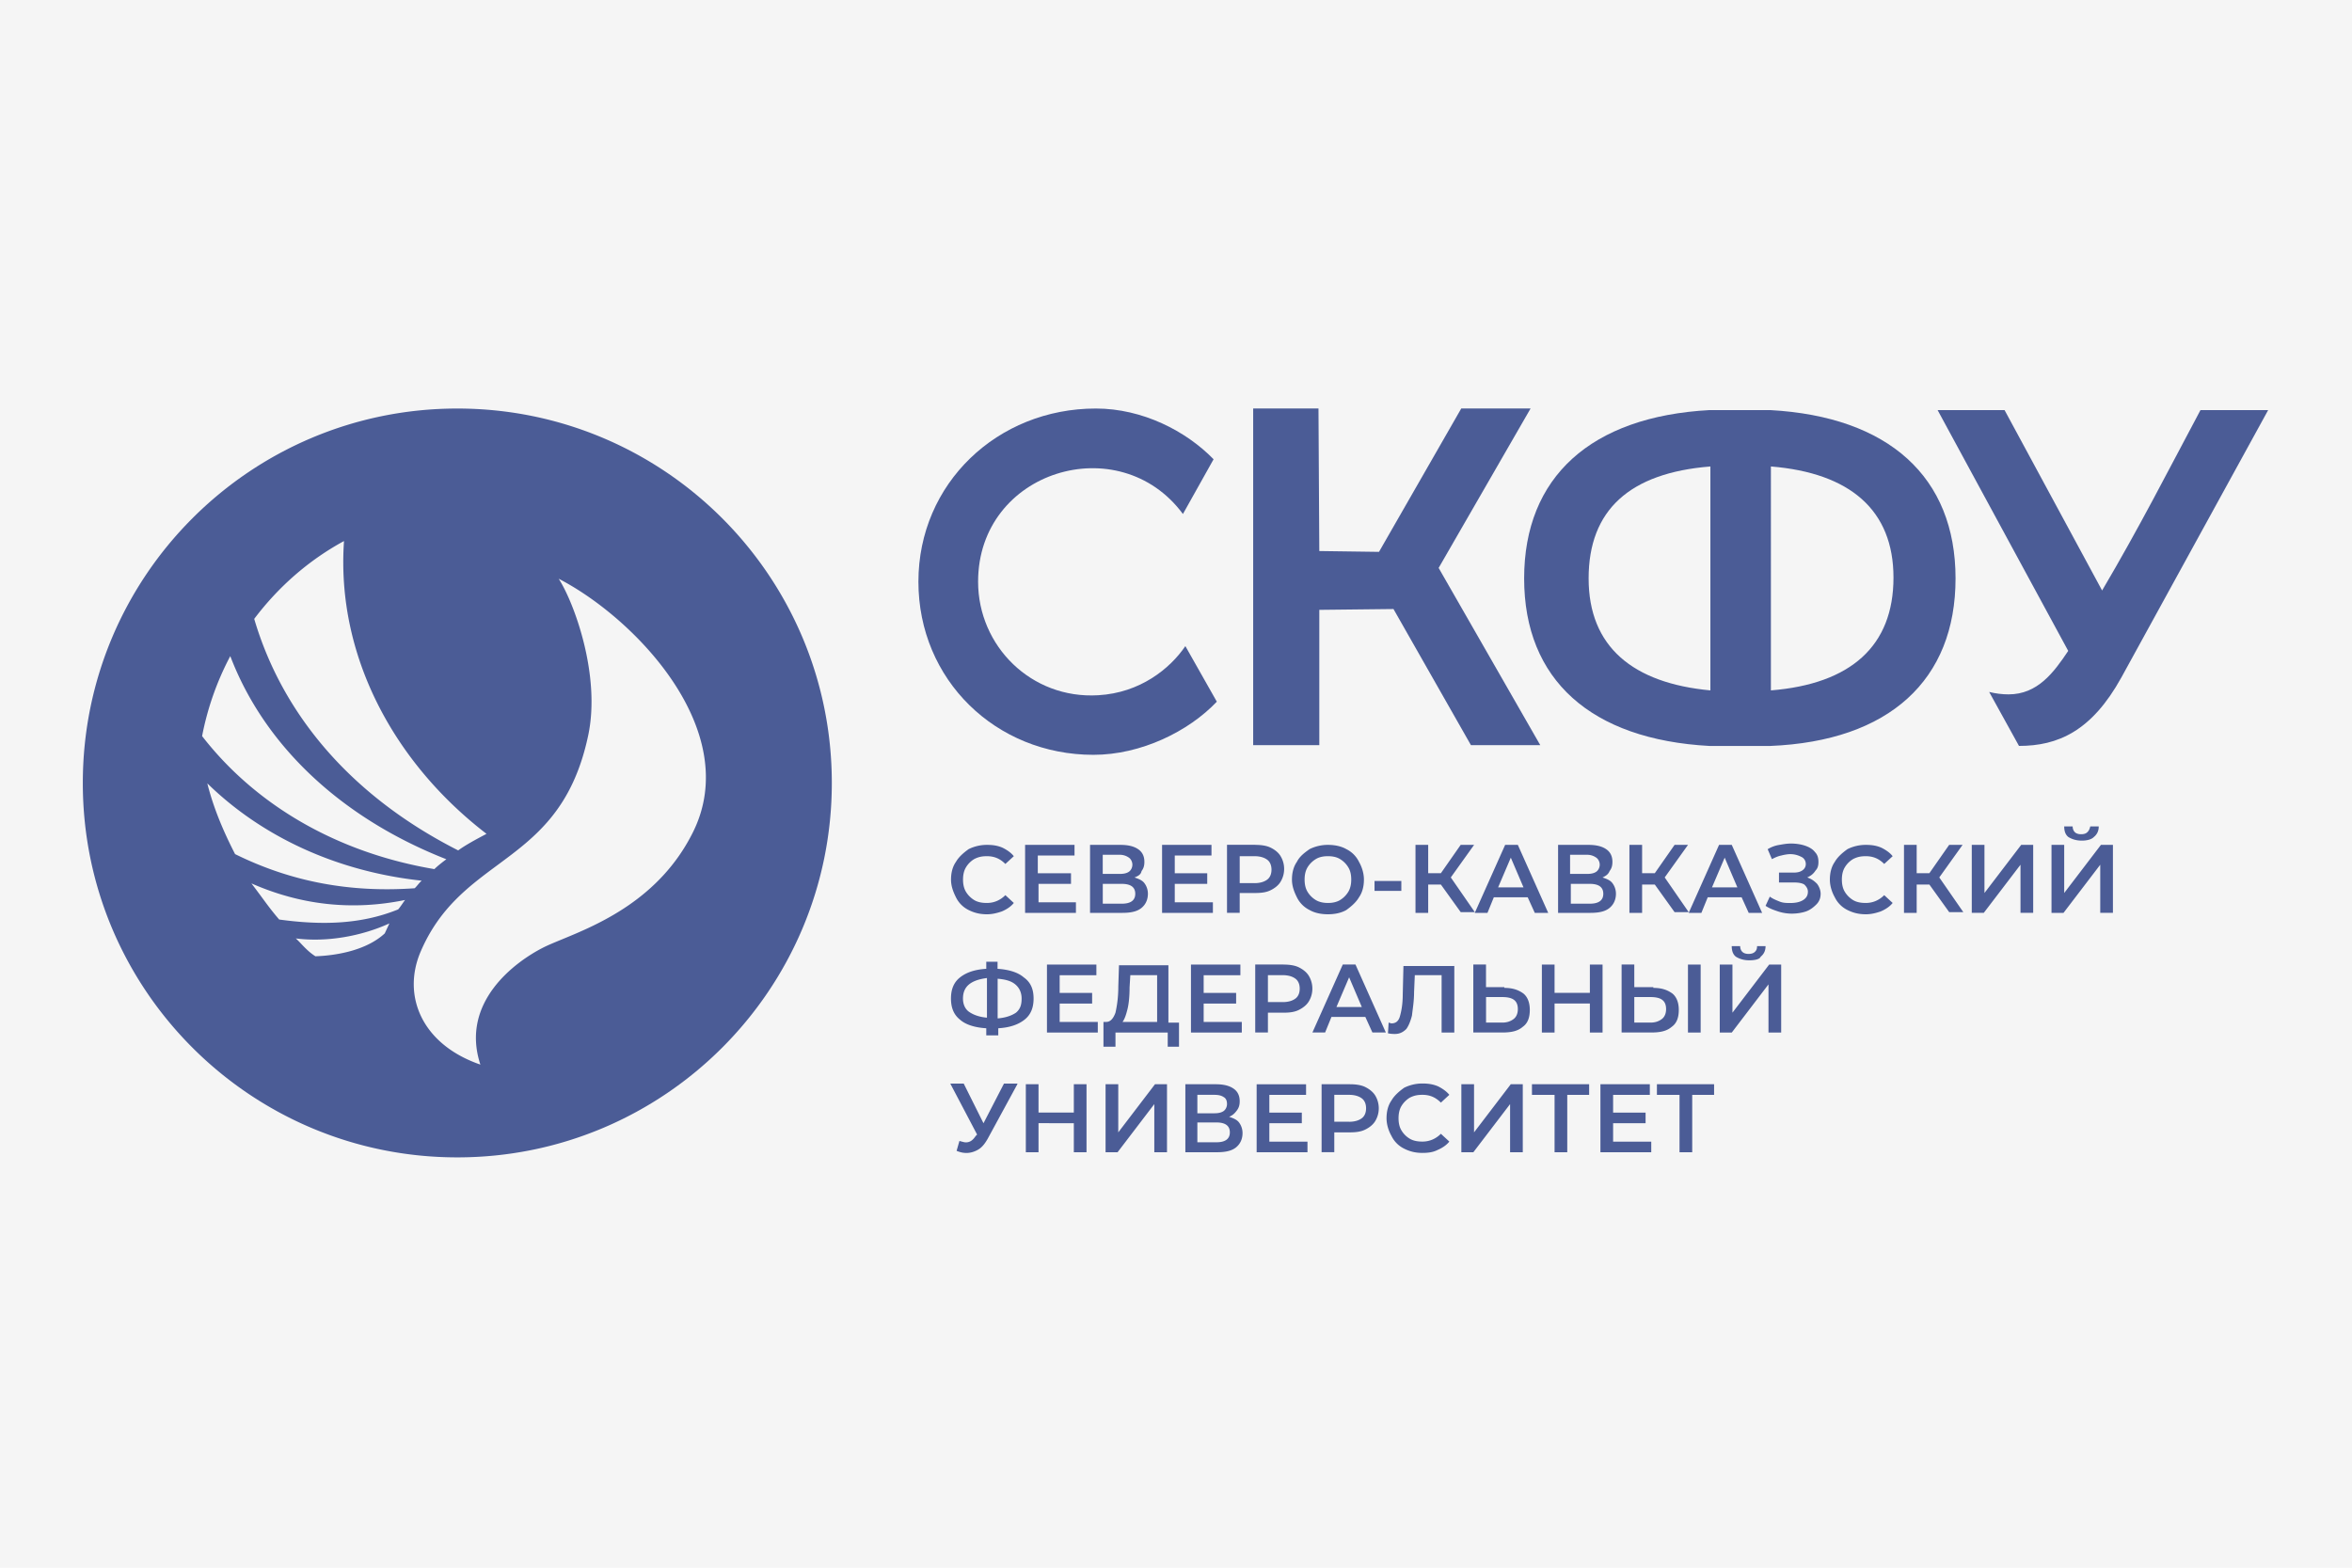 <svg width="426" height="284" fill="none" xmlns="http://www.w3.org/2000/svg"><path fill-rule="evenodd" clip-rule="evenodd" d="M82.83 209.669c37.464 0 67.831-30.374 67.831-67.83 0-37.464-30.375-67.83-67.83-67.83-37.464 0-67.831 30.374-67.831 67.83-.008 37.456 30.367 67.83 67.83 67.83zm.158-55.612c-19.431-9.861-31.856-24.668-36.943-41.94 4.367-5.798 9.877-10.637 16.263-14.103-1.456 20.787 9.09 40.202 25.808 53.04l-.273.149c-1.447.769-3.49 1.853-4.855 2.854zm23.567-20.92c2.25-10.795-2.532-23.898-5.361-28.291 13.939 7.197 33.419 27.571 24.328 45.894-6.022 12.143-17.23 16.759-23.782 19.455-1.34.555-2.49 1.026-3.35 1.464-5.104 2.59-15.088 9.91-11.382 21.202-10.671-3.673-14.27-12.557-10.77-20.581 3.383-7.792 8.644-11.688 13.905-15.585 6.783-5.029 13.591-10.075 16.412-23.558zm-30.177 26.404c-15.394-1.654-28.952-7.974-38.828-17.628 1.1 4.426 2.936 8.752 5.029 12.814 10.108 4.996 20.754 7.014 32.526 6.187.19-.165.372-.389.562-.612.223-.265.455-.538.711-.761zm-3.01 3.499c-9.728 1.994-18.993.877-27.828-3.003.654.852 1.224 1.63 1.779 2.374 1.025 1.398 1.968 2.689 3.25 4.169 7.553 1.034 14.733.935 21.55-1.836.206-.223.537-.695.818-1.108.166-.24.323-.464.43-.596zm-18.762 7.999c.72.753 1.465 1.53 2.523 2.2 4.26-.157 9.397-1.216 12.557-4.144l.844-1.811c-5.054 2.307-11.333 3.441-16.95 2.721.356.323.696.678 1.026 1.034zM39.03 109.322s-.025 0-.025.024l.025-.024zm41.815 46.339c-.637.464-1.687 1.291-2.167 1.787-17.793-3.003-32.476-11.721-42.072-24.096a51.773 51.773 0 015.104-14.493c6.105 16.04 19.886 29.242 39.135 36.802z" fill="#1A317F"/><path d="M377.074 152.286c-1.025 0-1.786-.256-2.432-.645-.512-.389-.769-1.026-.769-1.927h1.53c0 .389.133.769.381 1.025.256.257.637.389 1.15.389.513 0 .893-.124 1.15-.389.256-.256.38-.512.512-1.025h1.531c0 .769-.257 1.414-.894 1.927-.372.389-1.133.645-2.159.645zm-5.501.77h2.3v8.718l6.651-8.718h2.175v12.317H380.4v-8.719l-6.651 8.719h-2.176v-12.317zm-14.442 0h2.299v8.718l6.651-8.718h2.175v12.317h-2.299v-8.719l-6.651 8.719h-2.175v-12.317zm-7.677 7.188h-2.3v5.129h-2.299v-12.317h2.299v5.128h2.3l3.582-5.128h2.432l-4.219 5.898 4.351 6.286h-2.556l-3.59-4.996zm-11.506 5.385c-1.282 0-2.3-.256-3.326-.769a5.017 5.017 0 01-2.299-2.308c-.513-.902-.894-2.052-.894-3.21s.257-2.308.894-3.209c.513-.902 1.406-1.671 2.299-2.308a7.46 7.46 0 013.326-.769c1.025 0 1.919.124 2.812.513.77.38 1.539.893 2.043 1.538l-1.53 1.406c-.893-.893-1.919-1.406-3.325-1.406-.894 0-1.531.124-2.3.513-.637.38-1.15.893-1.53 1.539-.381.645-.513 1.414-.513 2.183 0 .77.132 1.539.513 2.184.38.637.893 1.15 1.53 1.539.637.38 1.406.513 2.3.513 1.282 0 2.432-.513 3.325-1.415l1.53 1.415c-.512.645-1.282 1.158-2.175 1.538-.761.257-1.655.513-2.68.513zm-10.613-6.667c.769.256 1.282.645 1.786 1.158.381.513.637 1.158.637 1.795 0 .769-.256 1.414-.769 1.927-.513.513-1.15 1.026-1.919 1.283-.769.256-1.663.388-2.556.388a8.043 8.043 0 01-2.432-.388c-.769-.257-1.539-.513-2.3-1.026l.77-1.671c.513.389 1.149.645 1.786.901.637.257 1.283.257 1.92.257.893 0 1.662-.132 2.299-.513.637-.389.894-.902.894-1.539 0-.512-.257-.901-.637-1.282-.381-.256-1.026-.38-1.787-.38h-2.813v-1.795h2.689c.637 0 1.15-.124 1.53-.389.381-.256.637-.645.637-1.158 0-.513-.256-1.026-.769-1.282-.513-.257-1.15-.513-2.043-.513-.513 0-1.15.124-1.663.256-.637.133-1.15.389-1.663.646l-.769-1.796a5.678 5.678 0 012.043-.769c.769-.132 1.406-.256 2.176-.256.893 0 1.786.124 2.556.389.769.256 1.406.636 1.786 1.149.513.513.637 1.158.637 1.795 0 .646-.132 1.158-.512 1.539-.489.761-1.001 1.017-1.514 1.274zm-12.656 1.795l-2.3-5.385-2.3 5.385h4.6zm.769 1.795h-6.138l-1.15 2.821h-2.299l5.5-12.317h2.3l5.501 12.317h-2.432l-1.282-2.821zm-15.725-2.308h-2.3v5.129h-2.3v-12.317h2.3v5.128h2.3l3.582-5.128h2.431l-4.218 5.898 4.343 6.286h-2.556l-3.582-4.996zm-11.763 3.466c1.663 0 2.432-.645 2.432-1.795 0-1.158-.769-1.795-2.432-1.795h-3.449v3.59h3.449zm-3.582-5.393h3.069c.769 0 1.282-.133 1.663-.389.38-.257.637-.769.637-1.282s-.257-1.026-.637-1.282a2.83 2.83 0 00-1.663-.513h-3.069v3.466zm5.882.645c.769.256 1.406.513 1.786 1.026.381.512.637 1.158.637 1.919 0 1.025-.38 1.927-1.15 2.564-.769.645-1.919.902-3.449.902h-5.881v-12.317h5.5c1.407 0 2.432.256 3.194.769.769.513 1.149 1.282 1.149 2.308 0 .645-.124 1.158-.513 1.671-.256.645-.761.901-1.273 1.158zm-14.319 1.795l-2.3-5.385-2.3 5.385h4.6zm.761 1.795h-6.138l-1.15 2.821h-2.3l5.501-12.317h2.3l5.501 12.317h-2.432l-1.282-2.821zm-15.725-2.308h-2.3v5.129h-2.3v-12.317h2.3v5.128h2.3l3.581-5.128h2.432l-4.218 5.898 4.351 6.286h-2.556l-3.59-4.996zm-12.02-.645h4.856v1.795h-4.856v-1.795zm-8.437 3.979c.769 0 1.53-.133 2.175-.513a4.474 4.474 0 001.531-1.539c.38-.645.513-1.414.513-2.184 0-.769-.124-1.538-.513-2.183a4.325 4.325 0 00-1.531-1.539c-.636-.389-1.406-.513-2.175-.513-.769 0-1.53.124-2.176.513a4.41 4.41 0 00-1.538 1.539c-.381.645-.513 1.414-.513 2.183 0 .77.132 1.539.513 2.184.38.637.893 1.15 1.538 1.539.646.38 1.415.513 2.176.513zm0 2.051c-1.282 0-2.432-.256-3.325-.769a5.014 5.014 0 01-2.3-2.308c-.513-1.026-.893-2.052-.893-3.21s.256-2.308.893-3.209c.513-1.026 1.406-1.671 2.3-2.308a7.452 7.452 0 013.325-.769c1.282 0 2.432.256 3.325.769a5.014 5.014 0 012.3 2.308c.513.893.893 2.051.893 3.209s-.256 2.308-.893 3.21c-.513.893-1.406 1.671-2.3 2.308-.893.513-2.043.769-3.325.769zm-13.293-5.641c1.026 0 1.787-.257 2.299-.646.513-.388.77-1.025.77-1.795 0-.769-.257-1.414-.77-1.795-.512-.388-1.282-.645-2.299-.645h-2.689v4.872h2.689v.009zm.124-6.932c1.026 0 2.043.124 2.812.513.77.38 1.407.893 1.787 1.538a4.46 4.46 0 01.637 2.308c0 .902-.256 1.671-.637 2.308-.38.645-1.026 1.158-1.787 1.538-.769.389-1.662.513-2.812.513h-2.813v3.59h-2.299v-12.317h5.112v.009zm-7.668 10.389v1.928h-9.207v-12.317h8.95v1.927h-6.65v3.21h5.881v1.927h-5.881v3.334h6.907v-.009zm-16.495.265c1.663 0 2.432-.645 2.432-1.795 0-1.158-.769-1.795-2.432-1.795h-3.449v3.59h3.449zm-3.457-5.393h3.069c.769 0 1.282-.133 1.662-.389.381-.257.637-.769.637-1.282s-.256-1.026-.637-1.282a2.823 2.823 0 00-1.662-.513h-3.069v3.466zm5.757.645c.769.256 1.406.513 1.787 1.026a3.18 3.18 0 01.637 1.919c0 1.025-.381 1.927-1.15 2.564-.769.645-1.919.902-3.45.902h-5.881v-12.317h5.501c1.406 0 2.432.256 3.193.769.769.513 1.15 1.282 1.15 2.308 0 .645-.124 1.158-.513 1.671-.124.645-.637.901-1.274 1.158zm-10.613 4.483v1.928h-9.207v-12.317h8.951v1.927h-6.651v3.21h6.014v1.927H188.1v3.334h6.775v-.009zm-16.106 2.184c-1.282 0-2.299-.256-3.325-.769a5.014 5.014 0 01-2.3-2.308c-.513-1.026-.893-2.052-.893-3.21s.256-2.308.893-3.209c.513-.902 1.407-1.671 2.3-2.308a7.458 7.458 0 013.325-.769c1.026 0 1.919.124 2.813.513.769.38 1.538.893 2.043 1.538l-1.53 1.406c-.894-.893-1.919-1.406-3.326-1.406-.893 0-1.538.124-2.299.513-.637.38-1.15.893-1.531 1.539-.38.645-.512 1.414-.512 2.183 0 .77.132 1.539.512 2.184.381.637.894 1.15 1.531 1.539.637.38 1.406.513 2.299.513 1.282 0 2.432-.513 3.326-1.415l1.53 1.415c-.513.645-1.282 1.158-2.176 1.538-.769.257-1.662.513-2.68.513zm131.691 32.716h-3.962v10.39h-2.3v-10.39h-4.095v-1.927h10.357v1.927zm-11.382 8.462v1.928h-9.207v-12.317h8.95v1.927h-6.651v3.209h5.882v1.928h-5.882v3.333h6.908v-.008zm-11.118-8.462h-4.095v10.39h-2.299v-10.39h-4.095v-1.927h10.357v1.927h.132zm-23.277-1.927h2.299v8.718l6.651-8.718h2.175v12.317h-2.299v-8.719l-6.651 8.719h-2.175v-12.317zm-7.032 12.441c-1.282 0-2.299-.257-3.325-.77a4.977 4.977 0 01-2.3-2.308c-.513-.901-.893-2.051-.893-3.209s.256-2.308.893-3.21c.513-.901 1.407-1.671 2.3-2.308a7.44 7.44 0 013.325-.769c1.026 0 1.919.133 2.813.513.769.389 1.53.902 2.043 1.539l-1.53 1.414c-.894-.902-1.919-1.414-3.326-1.414-.893 0-1.538.124-2.299.512a4.474 4.474 0 00-1.531 1.539c-.38.645-.513 1.415-.513 2.184 0 .769.125 1.539.513 2.184a4.33 4.33 0 001.531 1.538c.645.381 1.406.513 2.299.513 1.274 0 2.432-.513 3.326-1.414l1.53 1.414c-.513.645-1.274 1.158-2.176 1.539-.761.389-1.654.513-2.68.513zm-13.293-5.642c1.026 0 1.787-.256 2.3-.645.513-.389.769-1.026.769-1.795 0-.769-.256-1.415-.769-1.795-.513-.389-1.282-.645-2.3-.645h-2.688v4.872h2.688v.008zm.124-6.799c1.026 0 2.043.124 2.813.512.769.389 1.406.902 1.795 1.539a4.49 4.49 0 01.637 2.308c0 .902-.257 1.671-.637 2.308-.389.645-1.026 1.158-1.795 1.538-.77.389-1.663.513-2.813.513h-2.812v3.59h-2.3v-12.317h5.112v.009zm-7.668 10.389v1.928h-9.207v-12.317h8.951v1.927h-6.651v3.209h5.881v1.928h-5.881v3.333h6.907v-.008zm-16.494.124c1.662 0 2.432-.645 2.432-1.795 0-1.158-.77-1.795-2.432-1.795h-3.45v3.59h3.45zm-3.45-5.252h3.069c.769 0 1.274-.133 1.663-.389.38-.257.637-.77.637-1.282 0-.513-.133-1.026-.637-1.283-.389-.256-.894-.388-1.663-.388h-3.069v3.342zm5.749.636c.77.257 1.407.513 1.795 1.026.381.513.637 1.158.637 1.928 0 1.025-.38 1.927-1.15 2.564-.769.645-1.919.902-3.449.902h-5.757v-12.317h5.501c1.406 0 2.432.256 3.193.769.769.513 1.149 1.282 1.149 2.308 0 .645-.124 1.158-.512 1.671-.381.513-.761.893-1.407 1.149zm-22.375-5.897h2.299v8.718l6.651-8.718h2.175v12.317h-2.299v-8.719l-6.651 8.719h-2.175v-12.317zm-3.45 0v12.317h-2.3v-5.261H188.1v5.261h-2.299v-12.317h2.299v5.128h6.394v-5.128h2.3zm-12.532 0l-5.369 9.876c-.512.902-1.025 1.539-1.662 1.928-.637.388-1.406.645-2.176.645-.637 0-1.15-.132-1.795-.381l.513-1.795c.513.133.893.257 1.15.257.769 0 1.282-.389 1.795-1.158l.256-.257-4.855-9.231h2.432l3.581 7.18 3.706-7.18h2.432v.116h-.008zm132.592-22.451c-1.026 0-1.787-.256-2.432-.645-.513-.389-.769-1.026-.769-1.927h1.53c0 .388.124.769.381 1.025.256.257.637.389 1.149.389.513 0 .894-.132 1.15-.389.257-.256.381-.512.381-1.025h1.538c0 .769-.256 1.414-.893 1.927-.116.389-.885.645-2.035.645zm-5.368.77h2.299v8.718l6.651-8.718h2.175v12.317h-2.299v-8.727l-6.651 8.727h-2.175v-12.317zm-5.758 0h2.3v12.317h-2.3v-12.317zm-6.775 10.513c.894 0 1.531-.256 2.044-.645.512-.389.769-1.026.769-1.795 0-1.539-.893-2.184-2.813-2.184h-2.944v4.616h2.944v.008zm.513-6.286c1.539 0 2.556.38 3.45 1.025.769.637 1.15 1.671 1.15 2.953 0 1.415-.381 2.441-1.283 3.078-.893.769-2.043 1.025-3.706 1.025h-5.368v-12.317h2.3v4.103h3.449v.133h.008zm-9.206-4.227v12.317h-2.3v-5.261h-6.394v5.261h-2.3v-12.317h2.3v5.128h6.394v-5.128h2.3zm-18.158 10.513c.894 0 1.531-.256 2.044-.645.513-.389.769-1.026.769-1.795 0-1.539-.893-2.184-2.813-2.184h-2.944v4.616h2.944v.008zm.381-6.286c1.53 0 2.556.38 3.449 1.025.77.637 1.15 1.671 1.15 2.953 0 1.415-.38 2.441-1.282 3.078-.893.769-2.043 1.025-3.706 1.025h-5.244v-12.317h2.299v4.103h3.326v.133h.008zm-9.074-4.227v12.317h-2.3v-10.398h-4.856l-.132 3.077c0 1.671-.257 3.077-.381 4.235-.256 1.026-.637 1.927-1.025 2.44-.513.513-1.15.902-2.044.902-.256 0-.769 0-1.282-.124l.124-1.927c.133 0 .381.132.513.132.77 0 1.282-.389 1.531-1.282.256-.902.512-2.184.512-3.979l.125-5.129h9.206v-.264h.009zm-16.751 7.693l-2.3-5.386-2.3 5.386h4.6zm.637 1.795h-6.138l-1.15 2.82h-2.3l5.501-12.317h2.3l5.501 12.317h-2.432l-1.282-2.82zm-14.956-2.689c1.026 0 1.787-.256 2.299-.645.513-.381.77-1.026.77-1.795 0-.769-.257-1.415-.77-1.795-.512-.389-1.282-.645-2.299-.645h-2.689v4.872h2.689v.008zm.124-6.799c1.026 0 2.043.124 2.812.512.77.389 1.407.902 1.787 1.539.381.637.637 1.415.637 2.308 0 .902-.256 1.671-.637 2.308-.38.637-1.026 1.158-1.787 1.538-.769.389-1.662.513-2.812.513h-2.813v3.59h-2.299v-12.317h5.112v.009zm-7.544 10.389v1.928h-9.207v-12.317h8.95v1.927h-6.65v3.209h5.881v1.928h-5.881v3.333h6.907v-.008zm-20.324-6.287c0 1.539-.125 2.954-.381 3.979-.256 1.026-.513 1.795-.893 2.308h6.262v-8.47h-4.856l-.132 2.183zm8.95 6.287v4.492h-2.043v-2.564h-9.464v2.564h-2.175v-4.492h.513c.769 0 1.282-.645 1.662-1.671.257-1.158.513-2.696.513-4.748l.124-3.846h8.951v10.389h1.919v-.124zm-14.708 0v1.928h-9.207v-12.317h8.951v1.927h-6.651v3.209h5.881v1.928h-5.881v3.333h6.907v-.008zm-24.419-4.235c0 1.026.381 1.927 1.15 2.44.769.513 1.787.902 3.193 1.026v-7.18c-2.937.38-4.343 1.53-4.343 3.714zm6.394 3.59c1.407-.132 2.432-.513 3.202-1.026.769-.645 1.025-1.414 1.025-2.564 0-1.026-.38-1.927-1.149-2.564-.77-.637-1.787-.902-3.193-1.026v7.18h.115zm6.395-3.59c0 1.671-.513 2.953-1.663 3.846-1.15.902-2.688 1.415-4.732 1.539v1.282h-2.175v-1.282c-2.043-.124-3.706-.637-4.732-1.539-1.149-.901-1.662-2.183-1.662-3.846 0-1.671.513-2.953 1.662-3.847 1.15-.901 2.689-1.414 4.732-1.538v-1.282h2.043v1.282c2.043.132 3.706.645 4.732 1.538 1.282.894 1.795 2.176 1.795 3.847z" fill="#1A317F"/><path fill-rule="evenodd" clip-rule="evenodd" d="M198.043 136.743c8.62 0 17.239-4.235 22.351-9.628l-5.699-10.067c-2.78 4.086-8.181 8.462-15.775 8.9-12.119.728-21.764-8.9-21.764-20.572 0-20.134 25.561-27.869 37.1-12.26l5.551-9.918c-4.963-5.103-12.855-9.19-21.325-9.19-17.818 0-32.137 13.566-32.137 31.368 0 17.793 14.021 31.367 31.698 31.367z" fill="#1A317F"/><path d="M266.419 134.99h12.557l-18.405-32.104L277.223 74h-12.557l-14.898 25.974-10.812-.149L238.807 74h-11.829v60.99h11.978v-24.51l13.434-.149 14.029 24.659z" fill="#1A317F"/><path d="M287.736 104.788c0-12.4 7.445-19.116 22.054-20.282v40.565c-14.021-1.315-22.054-7.883-22.054-20.283zm33.014 20.283V84.505c14.311 1.167 22.202 7.884 22.202 20.135 0 12.399-7.742 19.265-22.202 20.431zm33.444-20.283c0-18.388-12.119-29.324-33.593-30.498h-10.952c-21.474 1.166-33.593 12.11-33.593 30.498 0 18.381 12.119 29.184 33.593 30.35h10.952c21.615-.876 33.593-11.969 33.593-30.35zm44.363-30.498c-5.989 11.233-11.101 21.3-17.818 32.682L363.07 74.29h-12.127l23.658 43.626c-2.631 3.938-5.551 7.875-10.812 7.875-1.166 0-2.341-.149-3.507-.438l5.402 9.777c7.014 0 13.144-2.63 18.545-12.4l26.587-48.44h-12.259z" fill="#1A317F"/><path opacity=".26" fill="#D9D9D9" d="M0 0h426v284H0z"/></svg>